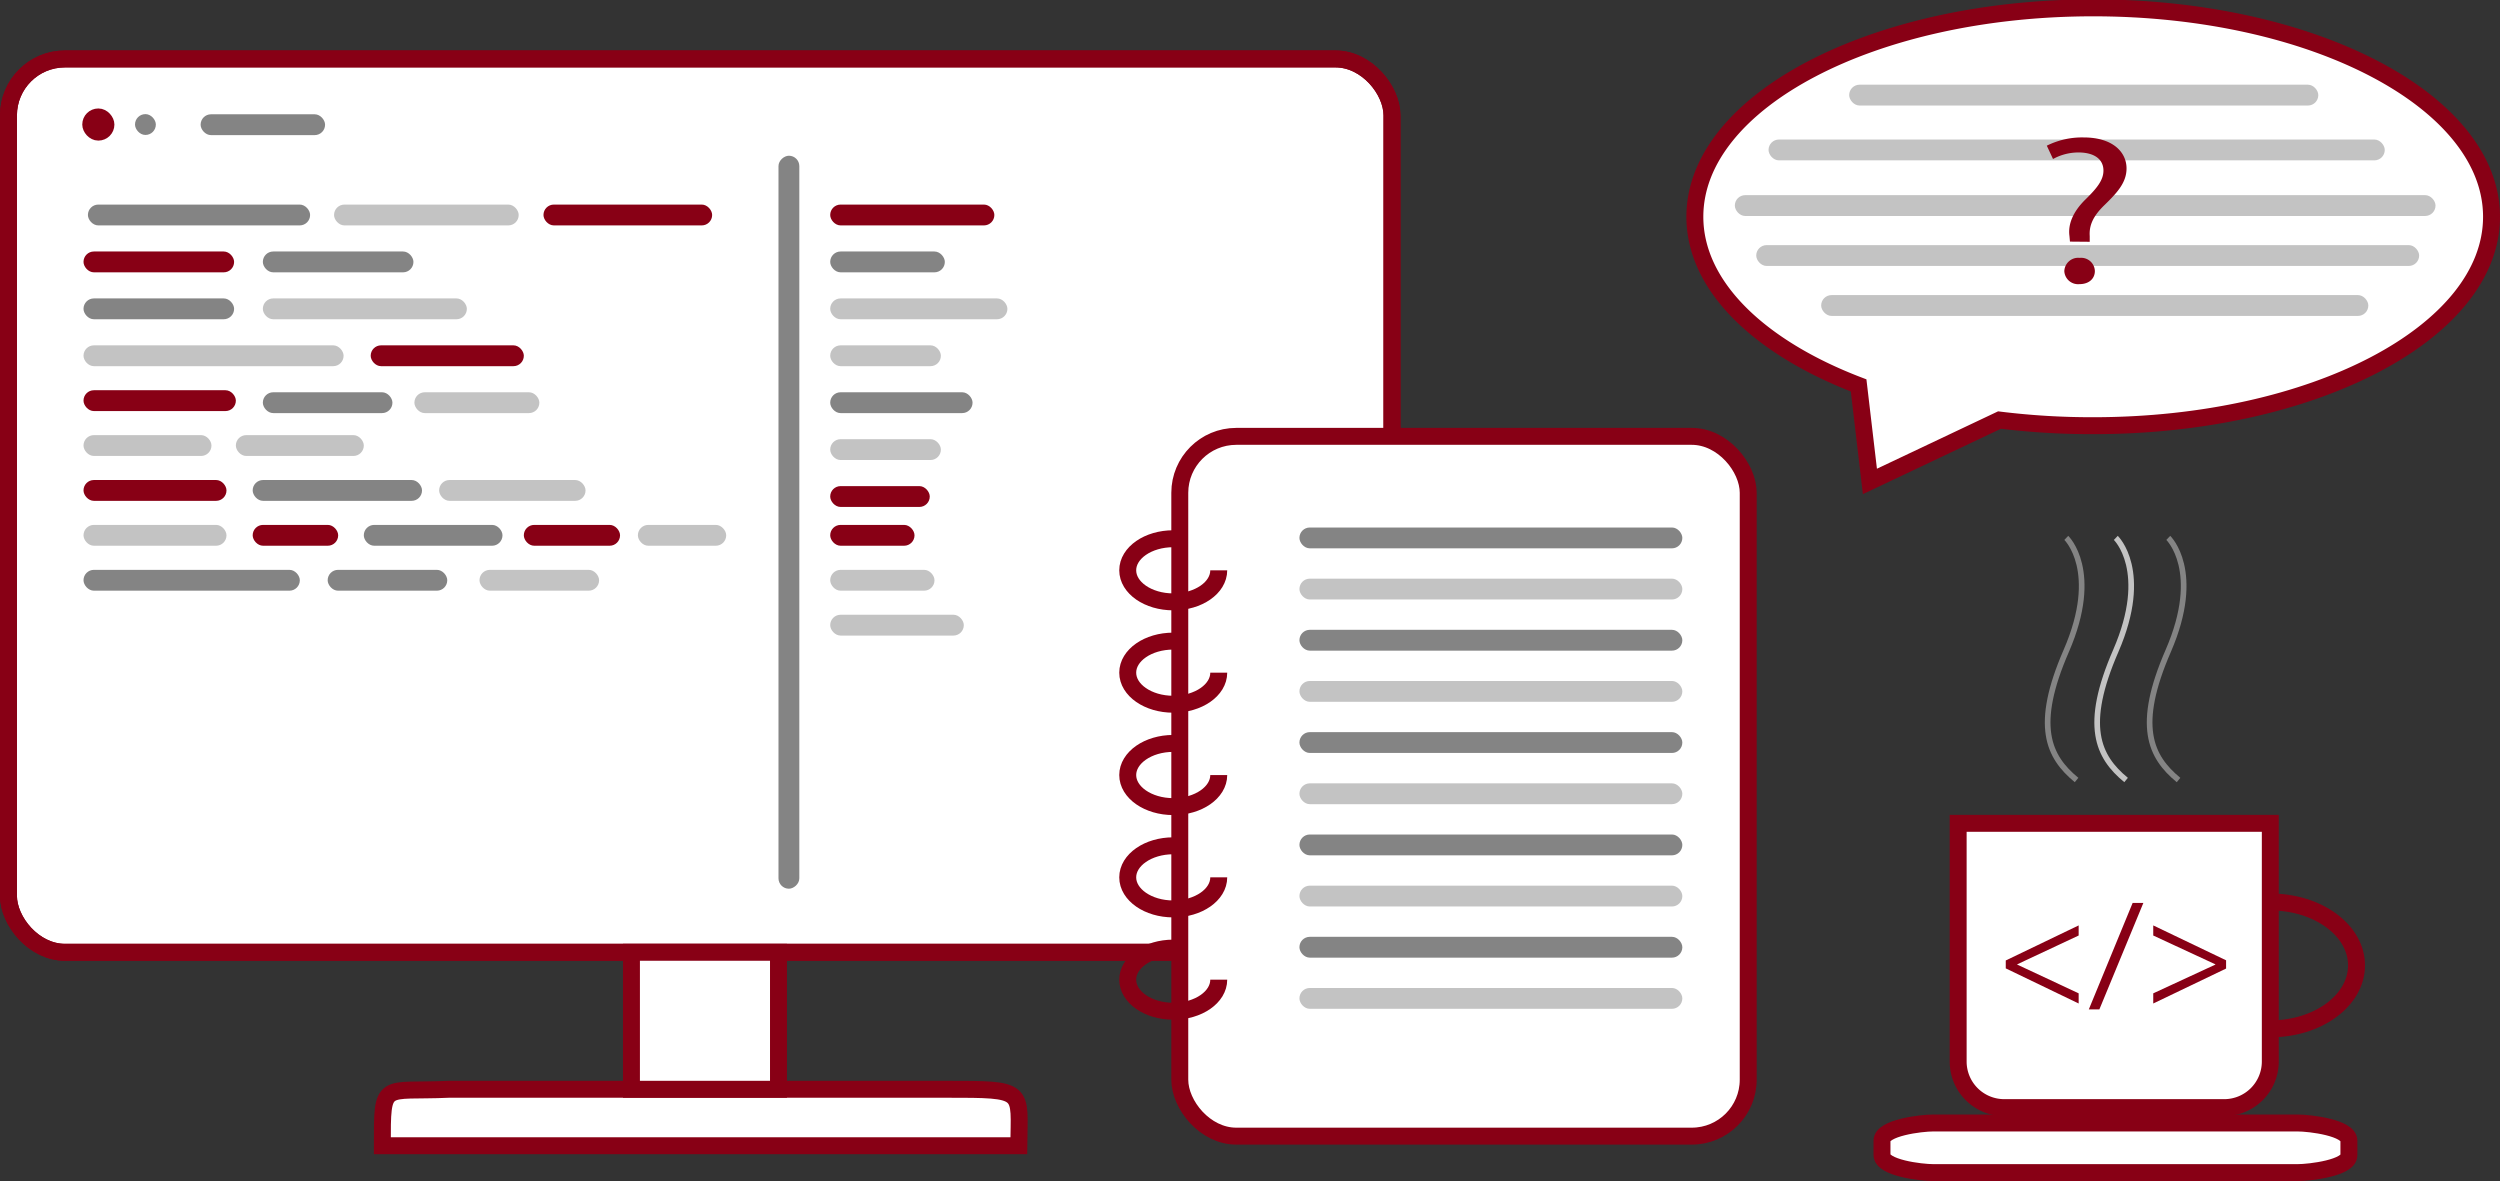 <svg xmlns="http://www.w3.org/2000/svg" viewBox="0 0 442.75 209.17"><rect x="0" y="0" width="442.75" height="209.17" fill="#333333" stroke="none"/><defs><style>.cls-1{fill:#fff;}.cls-1,.cls-4,.cls-6{stroke:#880015;}.cls-1,.cls-4,.cls-6,.cls-7,.cls-8{stroke-miterlimit:10;}.cls-1,.cls-4{stroke-width:3px;}.cls-2{fill:#c3c3c3;}.cls-3,.cls-6{fill:#880015;}.cls-4,.cls-7,.cls-8{fill:none;}.cls-5{fill:#848484;}.cls-6{stroke-width:2px;}.cls-7{stroke:#848484;}.cls-8{stroke:#c3c3c3;}</style></defs><g id="Layer_2" data-name="Layer 2"><g id="Layer_1-2" data-name="Layer 1"><rect class="cls-1" x="1.5" y="10.44" width="245.02" height="158.21" rx="10"/><path class="cls-1" d="M354.11,74.39a133.06,133.06,0,0,0,16.6,1c39,0,70.54-16.55,70.54-37s-31.58-37-70.54-37-70.55,16.55-70.55,37c0,12.27,11.42,23.15,29,29.87l2,17Z"/><rect class="cls-2" x="327.49" y="15" width="83.08" height="3.69" rx="1.84"/><rect class="cls-2" x="313.21" y="24.71" width="109.13" height="3.69" rx="1.84"/><rect class="cls-2" x="307.24" y="34.56" width="124.09" height="3.69" rx="1.84"/><rect class="cls-2" x="311.03" y="43.41" width="117.4" height="3.69" rx="1.84"/><rect class="cls-2" x="322.53" y="52.26" width="96.9" height="3.69" rx="1.84"/><path class="cls-3" d="M366.59,42.79l-.09-1c-.27-2,.55-4.22,2.83-6.46,2.05-2,3.19-3.44,3.19-5.12,0-1.9-1.46-3.17-4.33-3.21a9.38,9.38,0,0,0-4.6,1.16l-1.1-2.36A14,14,0,0,1,369,24.34c5.24,0,7.61,2.65,7.61,5.49,0,2.54-1.73,4.37-3.92,6.5-2,1.94-2.73,3.59-2.6,5.49l0,1Zm-1,5.23a2.46,2.46,0,0,1,2.74-2.35A2.42,2.42,0,0,1,371,48c0,1.31-1,2.32-2.73,2.32A2.44,2.44,0,0,1,365.59,48Z"/><rect class="cls-4" x="1.5" y="10.44" width="245.02" height="158.21" rx="10"/><rect class="cls-1" x="208.94" y="77.28" width="100.67" height="123.93" rx="10"/><rect class="cls-5" x="15.57" y="36.23" width="39.35" height="3.69" rx="1.84"/><rect class="cls-3" x="14.79" y="44.54" width="26.67" height="3.69" rx="1.84"/><rect class="cls-5" x="14.79" y="52.85" width="26.67" height="3.69" rx="1.84"/><rect class="cls-2" x="14.79" y="61.16" width="46.06" height="3.69" rx="1.84"/><rect class="cls-3" x="65.65" y="61.16" width="27.12" height="3.69" rx="1.84"/><rect class="cls-2" x="73.39" y="69.47" width="22.13" height="3.69" rx="1.84"/><rect class="cls-5" x="46.55" y="69.47" width="22.95" height="3.69" rx="1.84"/><rect class="cls-3" x="14.79" y="69.11" width="26.98" height="3.69" rx="1.84"/><rect class="cls-2" x="14.79" y="77.06" width="22.66" height="3.69" rx="1.84"/><rect class="cls-3" x="14.79" y="85.01" width="25.32" height="3.69" rx="1.84"/><rect class="cls-2" x="14.79" y="92.96" width="25.32" height="3.69" rx="1.84"/><rect class="cls-5" x="14.79" y="100.92" width="38.31" height="3.69" rx="1.84"/><rect class="cls-5" x="58.03" y="100.92" width="21.18" height="3.69" rx="1.84"/><rect class="cls-2" x="84.92" y="100.92" width="21.18" height="3.69" rx="1.84"/><rect class="cls-3" x="44.75" y="92.96" width="15.14" height="3.69" rx="1.84"/><rect class="cls-5" x="64.43" y="92.96" width="24.56" height="3.69" rx="1.84"/><rect class="cls-3" x="92.77" y="92.96" width="17.04" height="3.69" rx="1.84"/><rect class="cls-2" x="112.97" y="92.96" width="15.64" height="3.69" rx="1.84"/><rect class="cls-5" x="44.75" y="85.01" width="29.99" height="3.69" rx="1.84"/><rect class="cls-2" x="77.77" y="85.01" width="25.93" height="3.69" rx="1.84"/><rect class="cls-2" x="41.77" y="77.06" width="22.66" height="3.69" rx="1.84"/><rect class="cls-2" x="46.55" y="52.85" width="36.13" height="3.69" rx="1.84"/><rect class="cls-5" x="46.55" y="44.54" width="26.67" height="3.69" rx="1.84"/><rect class="cls-2" x="59.16" y="36.23" width="32.7" height="3.69" rx="1.84"/><rect class="cls-3" x="96.25" y="36.23" width="29.87" height="3.69" rx="1.84"/><rect class="cls-5" x="230.13" y="93.42" width="67.81" height="3.69" rx="1.84"/><rect class="cls-2" x="230.13" y="102.48" width="67.81" height="3.69" rx="1.84"/><rect class="cls-5" x="230.13" y="111.54" width="67.81" height="3.69" rx="1.84"/><rect class="cls-2" x="230.13" y="120.6" width="67.81" height="3.69" rx="1.84"/><rect class="cls-5" x="230.13" y="129.66" width="67.81" height="3.69" rx="1.84"/><rect class="cls-2" x="230.13" y="138.73" width="67.81" height="3.69" rx="1.84"/><rect class="cls-5" x="230.13" y="147.79" width="67.81" height="3.69" rx="1.84"/><rect class="cls-2" x="230.13" y="156.85" width="67.81" height="3.69" rx="1.84"/><rect class="cls-5" x="230.13" y="165.91" width="67.81" height="3.69" rx="1.84"/><rect class="cls-2" x="230.13" y="174.97" width="67.81" height="3.69" rx="1.84"/><rect class="cls-5" x="147.03" y="44.54" width="20.3" height="3.69" rx="1.84"/><rect class="cls-3" x="147.03" y="36.23" width="29.07" height="3.69" rx="1.84"/><rect class="cls-2" x="147.03" y="52.85" width="31.38" height="3.69" rx="1.84"/><rect class="cls-2" x="147.03" y="61.16" width="19.6" height="3.69" rx="1.84"/><rect class="cls-5" x="147.03" y="69.47" width="25.21" height="3.69" rx="1.84"/><rect class="cls-2" x="147.03" y="77.78" width="19.6" height="3.69" rx="1.84"/><rect class="cls-3" x="147.03" y="86.09" width="17.63" height="3.69" rx="1.84"/><rect class="cls-3" x="147.03" y="92.96" width="14.93" height="3.69" rx="1.84"/><rect class="cls-2" x="147.03" y="100.92" width="18.47" height="3.69" rx="1.84"/><rect class="cls-2" x="147.03" y="108.87" width="23.66" height="3.69" rx="1.84"/><rect class="cls-5" x="74.81" y="90.63" width="129.81" height="3.69" rx="1.84" transform="translate(232.19 -47.23) rotate(90)"/><rect class="cls-5" x="35.53" y="20.24" width="22.04" height="3.69" rx="1.84"/><rect class="cls-5" x="23.91" y="20.21" width="3.69" height="3.69" rx="1.84"/><path class="cls-1" d="M79.51,192.91h88c14.35,0,13,0,12.92,10H67.71C67.7,191.19,67.66,193.45,79.51,192.91Z"/><rect class="cls-1" x="111.83" y="168.65" width="26.04" height="24.26"/><rect class="cls-6" x="15.57" y="20.21" width="3.69" height="3.69" rx="1.84"/><path class="cls-4" d="M215.84,101c0,3.09-3.61,5.59-8.06,5.59s-8.06-2.5-8.06-5.59,3.61-5.59,8.06-5.59"/><path class="cls-4" d="M215.84,119.13c0,3.09-3.61,5.59-8.06,5.59s-8.06-2.5-8.06-5.59,3.61-5.59,8.06-5.59"/><path class="cls-4" d="M215.84,137.26c0,3.08-3.61,5.59-8.06,5.59s-8.06-2.51-8.06-5.59,3.61-5.6,8.06-5.6"/><path class="cls-4" d="M215.84,155.38c0,3.08-3.61,5.59-8.06,5.59s-8.06-2.51-8.06-5.59,3.61-5.59,8.06-5.59"/><path class="cls-4" d="M215.84,173.5c0,3.09-3.61,5.59-8.06,5.59s-8.06-2.5-8.06-5.59,3.61-5.59,8.06-5.59"/><path class="cls-1" d="M346.79,145.81h55.28a0,0,0,0,1,0,0V188a8.16,8.16,0,0,1-8.16,8.16H354.95a8.16,8.16,0,0,1-8.16-8.16V145.81A0,0,0,0,1,346.79,145.81Z"/><path class="cls-4" d="M402.06,159.74c8.44,0,15.28,5,15.28,11.23s-6.84,11.24-15.28,11.24"/><path class="cls-1" d="M406.87,207.67H342.42c-2.27,0-9.12-.84-9.12-3.12V202c0-2.27,6.85-3.12,9.12-3.12h64.45c2.28,0,9.12.85,9.12,3.12v2.6C416,206.83,409.15,207.67,406.87,207.67Z"/><path class="cls-3" d="M355.22,170.1l12.91-6.21v1.79l-10.88,5.1v.05l10.88,5.09v1.8l-12.91-6.22Z"/><path class="cls-3" d="M369.93,178.76l7.76-18.85h1.9l-7.79,18.85Z"/><path class="cls-3" d="M394.24,171.53l-12.9,6.19v-1.8l11-5.09v-.05l-11-5.1v-1.79l12.9,6.18Z"/><path class="cls-7" d="M365.94,95.26s6.14,5.85,0,20c-5.77,13.26-3.21,18.74,1.82,22.88"/><path class="cls-8" d="M374.71,95.26s6.14,5.85,0,20c-5.77,13.26-3.21,18.74,1.82,22.88"/><path class="cls-7" d="M384,95.26s6.14,5.85,0,20c-5.77,13.26-3.21,18.74,1.82,22.88"/></g></g></svg>